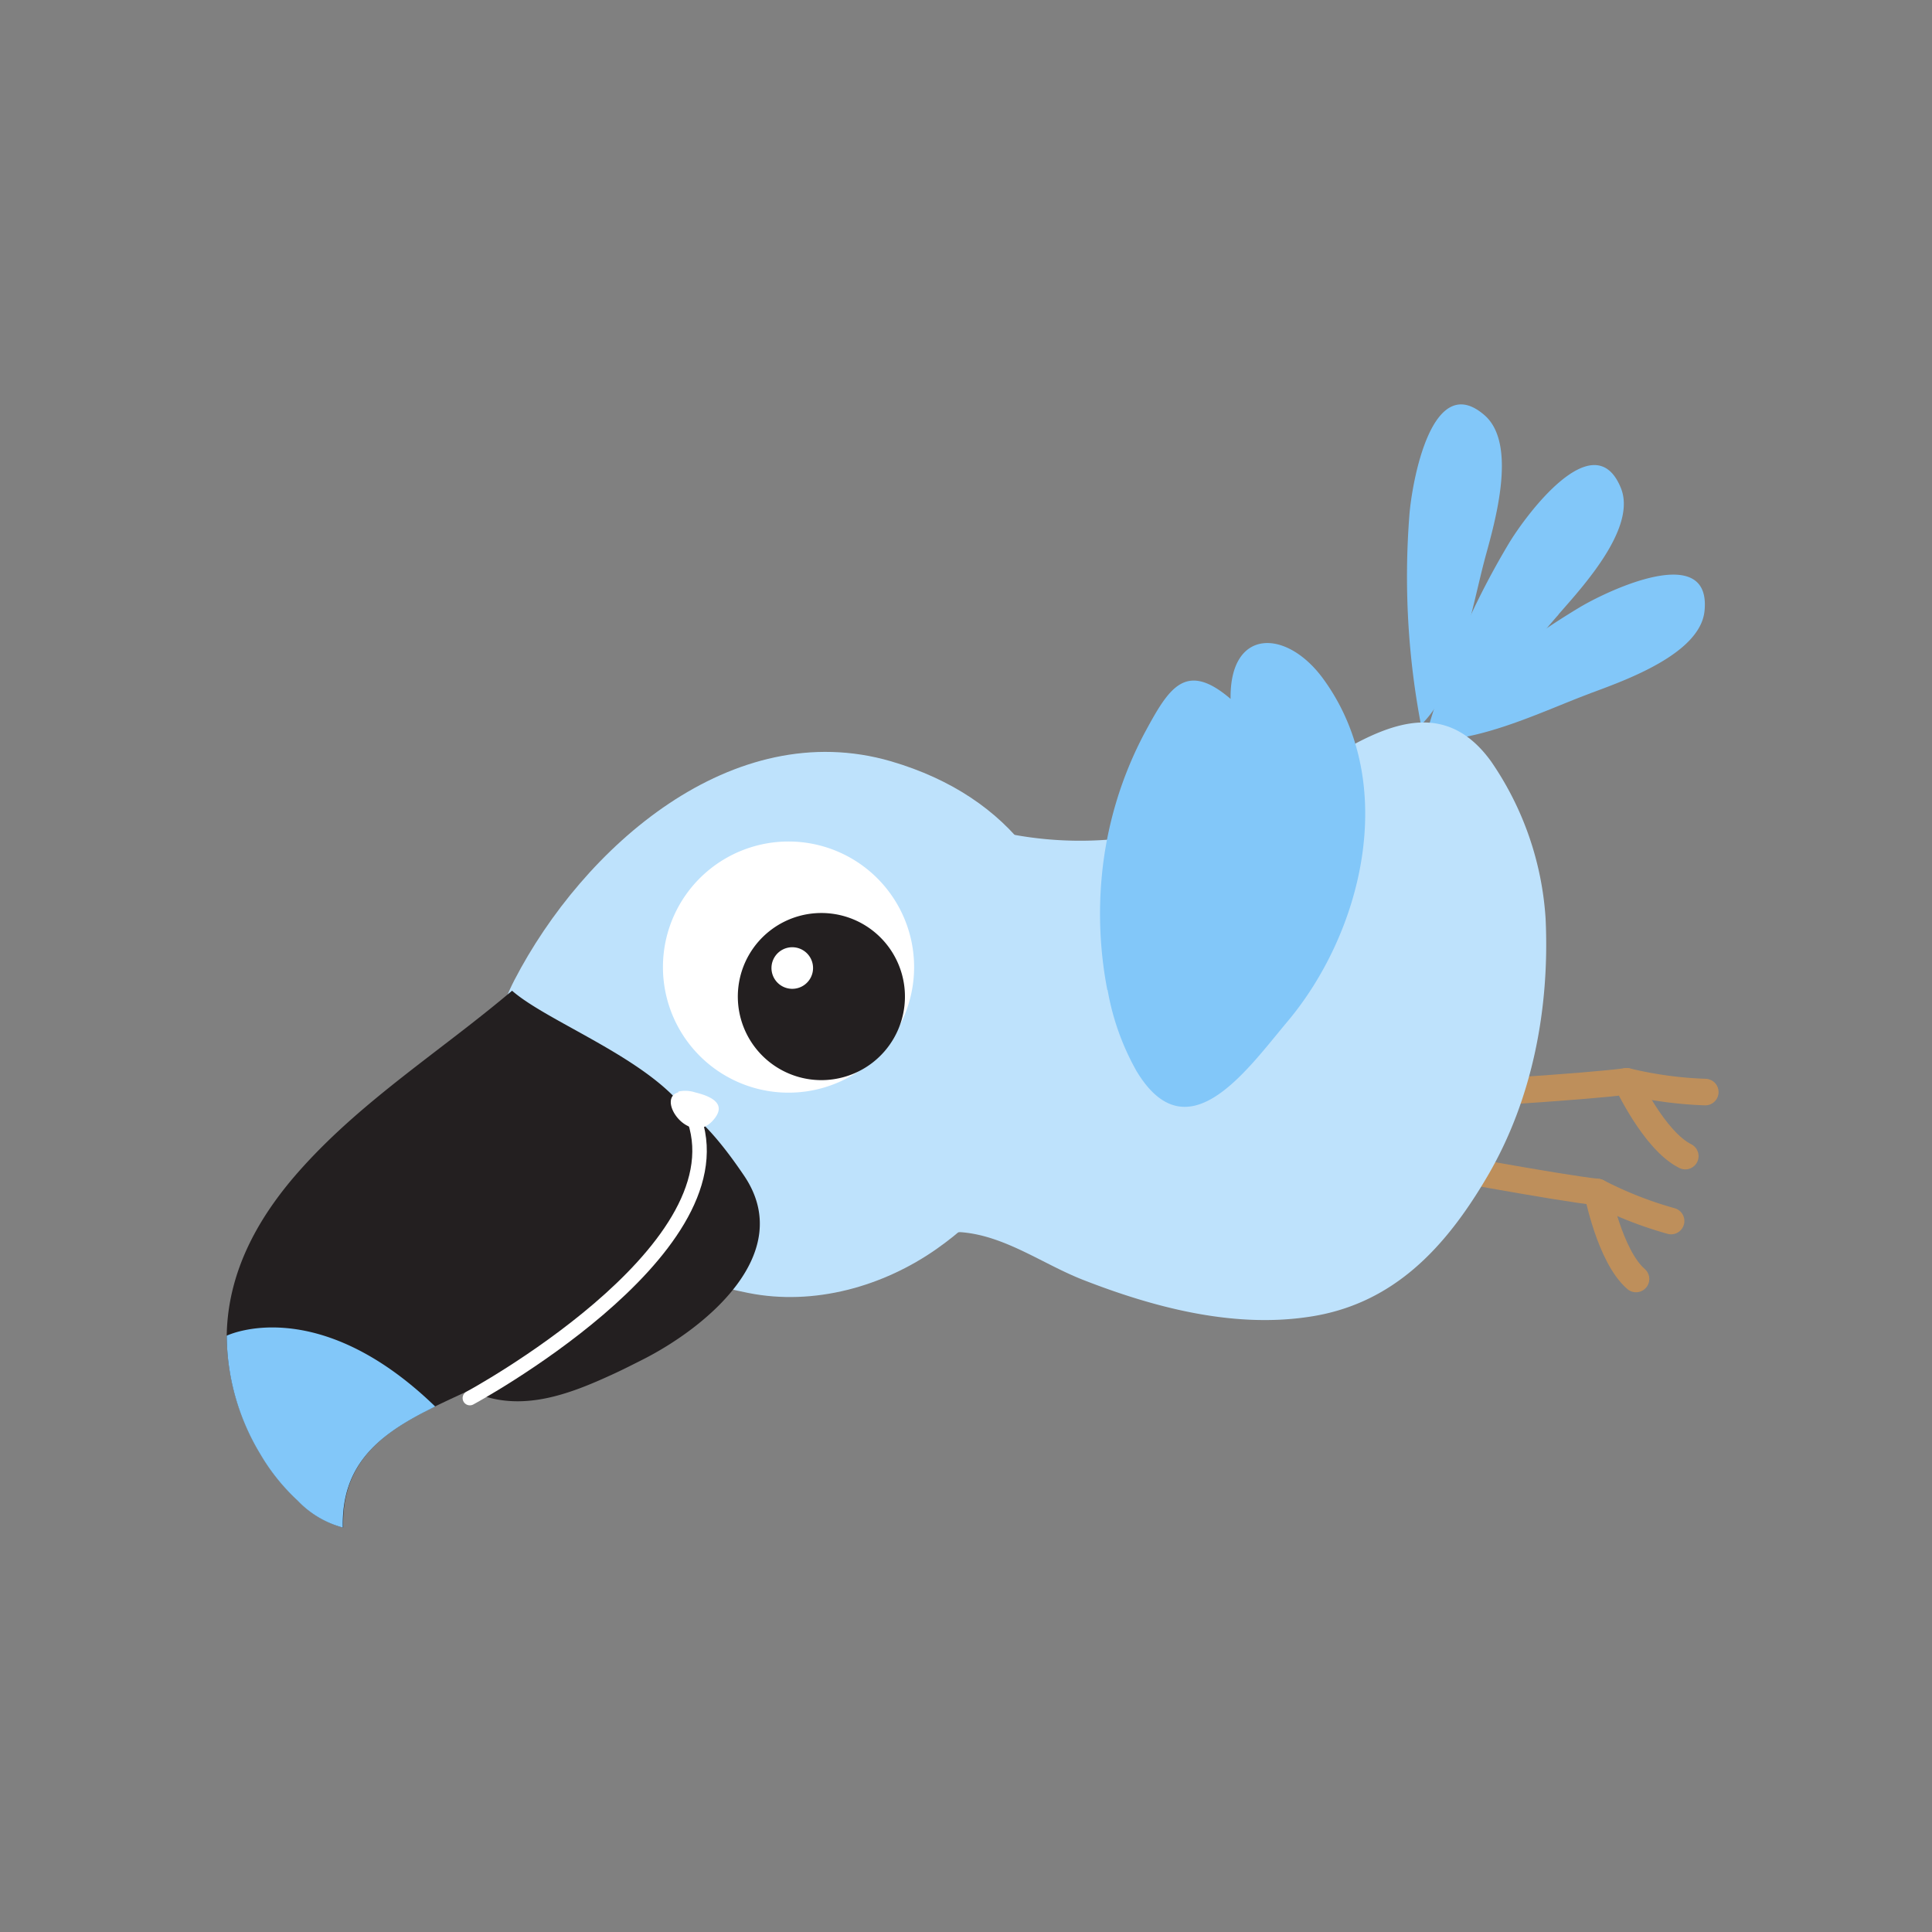 <svg id="Layer_1" data-name="Layer 1" xmlns="http://www.w3.org/2000/svg" width="7.06cm" height="7.06cm" viewBox="0 0 200 200"><rect x="0" y="0" width="200" height="200" fill="#808080" stroke="none"/><defs><style>.cls-1,.cls-6{fill:none;stroke-linecap:round;stroke-linejoin:round;}.cls-1{stroke:#be8f5b;stroke-width:2.75px;}.cls-2{fill:#82c7f9;}.cls-3{fill:#bee2fc;}.cls-4{fill:#fff;}.cls-5{fill:#231f20;}.cls-6{stroke:#fff;stroke-width:1.5px;}</style></defs><title>parrot4-3</title><path class="cls-1" d="M149.63,113.36s14.53-.84,18.76-1.42c0,0,2.84,6.14,6.07,7.74"/><path class="cls-1" d="M168.4,111.94a40.26,40.26,0,0,0,8.13,1.11"/><path class="cls-1" d="M146.81,120.26s14.31,2.68,18.55,3.14c0,0,1.28,6.65,4,9"/><path class="cls-1" d="M165.37,123.4a40,40,0,0,0,7.62,3"/><path class="cls-2" d="M153.78,57.6c-1.4,5.16-2.67,13.52-6.68,17.44a82,82,0,0,1-1.2-21.72c.25-3.3,2.31-15.15,7.81-10.31,3.37,3,1.05,11,.07,14.59"/><path class="cls-2" d="M161.34,63.62c-3.55,4-8.41,10.9-13.75,12.63a82.13,82.13,0,0,1,8.61-20c1.7-2.84,8.82-12.53,11.59-5.74,1.69,4.15-4,10.28-6.45,13.09"/><path class="cls-2" d="M164.59,71.79c-5,1.85-12.55,5.66-18.08,4.67a82.2,82.2,0,0,1,17-13.58c2.83-1.7,13.69-6.91,12.94.38-.46,4.46-8.33,7.21-11.85,8.52"/><path class="cls-3" d="M82.38,95.19c-.39,1-.74,2.1-1,3.15-1.26,4.56-1.05,10.44-.37,15.11.82,5.63,1.32,11.12,4.09,16.23.77,1.43,12.29-2.29,14.44-2.12,4.52.37,8.44,3.31,12.55,4.92,7.14,2.79,15.31,5,23.19,3.87,8.85-1.22,14.33-7.12,18.72-14.62,4.68-8,6.43-17.45,6-26.63a32.26,32.26,0,0,0-5.63-16.26c-7.7-10.69-18.74,2.92-26.72,5.08-2.88.77-5.68,1.85-8.6,2.42a38.22,38.22,0,0,1-14.48,0c-4.77-1-9.51-3.77-14.51-2.77-4,.81-4.21,3.7-5.76,7.16-.64,1.44-1.28,2.94-1.85,4.46"/><path class="cls-2" d="M114.66,102.48a26.15,26.15,0,0,0,3,8.41c5.21,8.63,11.25.09,15.5-5C141,96.67,144.9,81.16,137,70.3c-3.81-5.25-9.72-5.31-9.61,2.05-4.67-4-6.39-1.11-8.85,3.43a39.52,39.52,0,0,0-4.49,15,41.7,41.7,0,0,0,.58,11.71"/><path class="cls-3" d="M62,126.93c4.59,3.81,9.66,5.76,15.48,6.92,6.78,1.35,13.94-.66,19.52-4.59,18.67-13.14,20.67-43-4.76-50.45-16.44-4.79-31.88,8.91-39,22.67-5.12,9.9.61,18.7,8.75,25.46"/><path class="cls-4" d="M85.93,112.38a13,13,0,1,1,8-16.47,13,13,0,0,1-8,16.47"/><path class="cls-5" d="M90.33,110a8.65,8.65,0,1,1,1.54-12.13A8.65,8.65,0,0,1,90.33,110"/><path class="cls-4" d="M81.92,102.36a2.15,2.15,0,1,1,.19-4.3,2.15,2.15,0,1,1-.19,4.3"/><path class="cls-5" d="M63.29,142.33c1.19-.54,2.27-1.1,3.19-1.56,6.55-3.3,16-11,10.55-19.06-1.78-2.63-5.46-7.7-8.48-7.78.48,0-7.1,10-7.37,10.78-1.86,5.2-1.35,9.79-6.58,13.52a19.64,19.64,0,0,1-4.24,2.24,11.63,11.63,0,0,1-2.91.73c-2.67.37.66,2.55,1.75,3,4.8,2,9.69.15,14.09-1.87"/><path class="cls-5" d="M31.25,120.91c-4.14,4.59-7.68,10.36-7.78,17.37A23.88,23.88,0,0,0,27,150.55a20.9,20.9,0,0,0,3.86,4.8,10,10,0,0,0,4.67,2.78C35.28,149.64,42,147,48.9,143.78a62.56,62.56,0,0,0,15.27-10.57c3.74-3.46,7.1-7.21,8.28-12.36,2-8.8-14.54-14-19.44-18.29-7.29,6.17-15.32,11.2-21.76,18.35"/><path class="cls-2" d="M43.87,146.2c-4.79,2.5-8.54,5.55-8.38,11.93a10,10,0,0,1-4.67-2.78,20.9,20.9,0,0,1-3.86-4.8,23.9,23.9,0,0,1-3.49-12.28s9.31-4.54,21.58,7.33Z"/><path class="cls-4" d="M70.22,113a3.3,3.3,0,0,1,1.73.08c1.56.38,3.51,1.16,1.77,3-2.44,2.52-5.83-2.36-3.5-3"/><path class="cls-6" d="M48.64,144.73s27.81-15,23.28-28.73"/></svg>